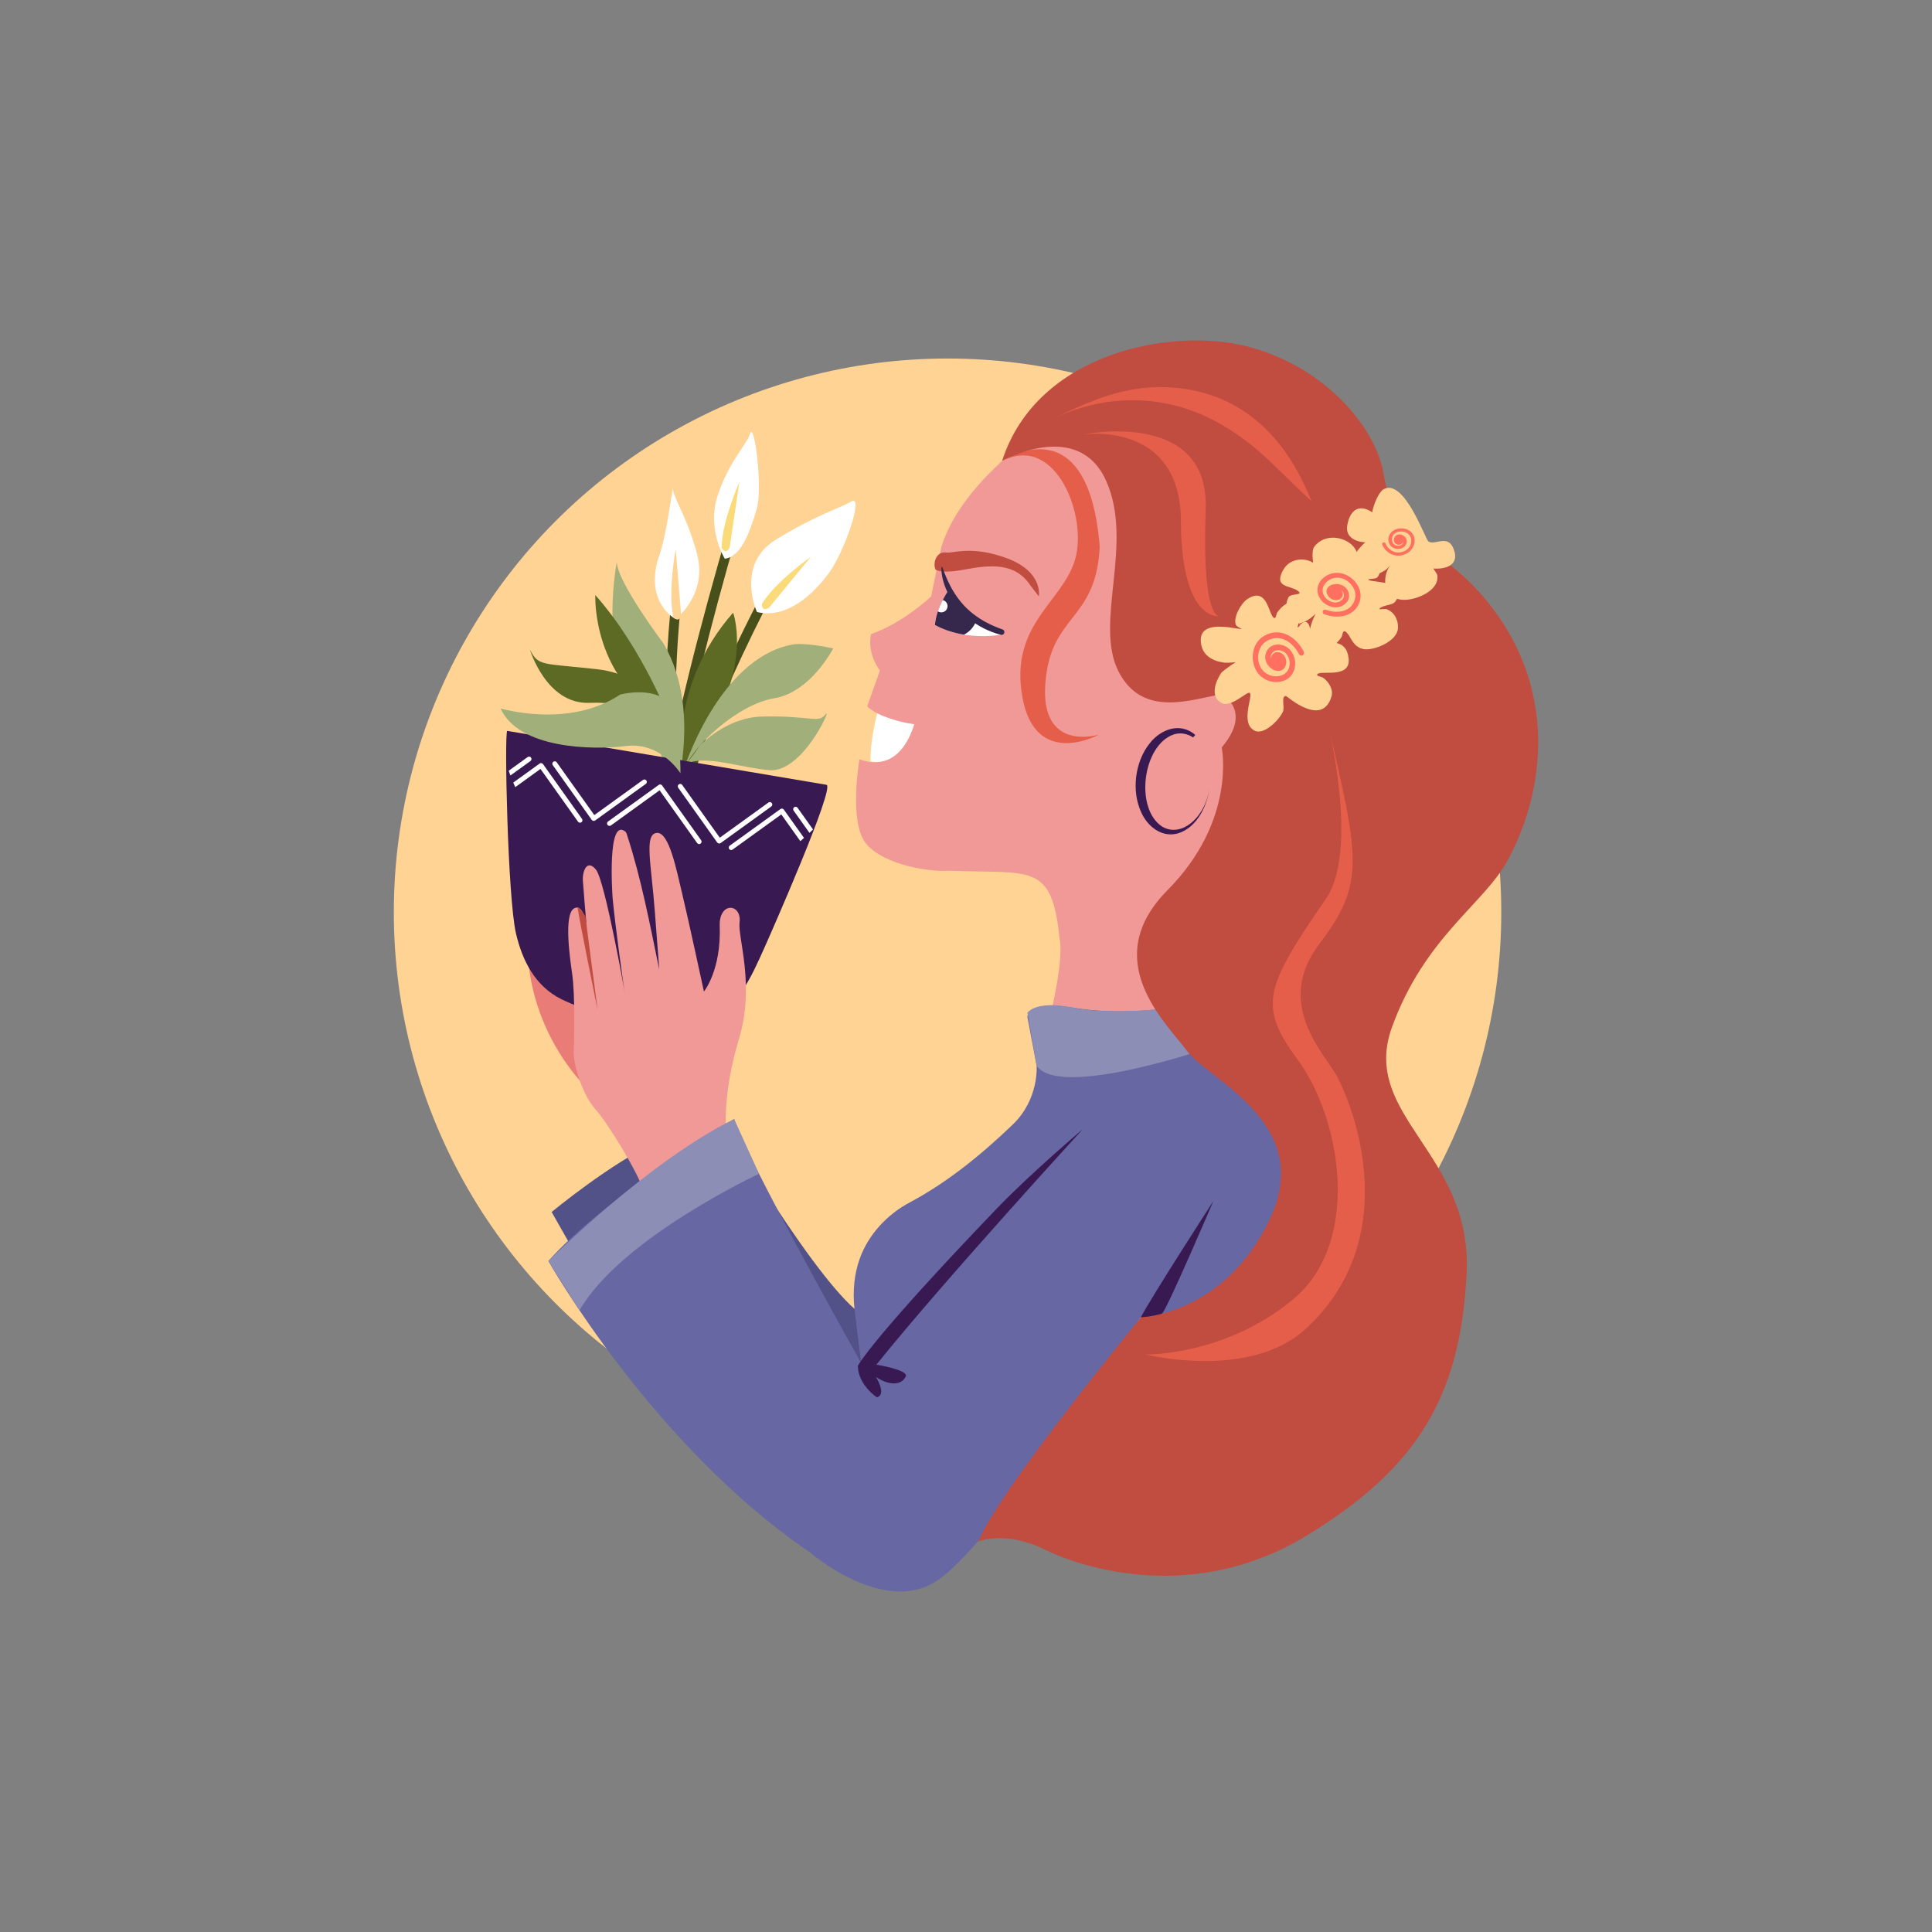 <svg id="Слой_1" enable-background="new 0 0 230.4 230.4" height="512" viewBox="0 0 230.4 230.4" width="512" xmlns="http://www.w3.org/2000/svg"><rect x="0" y="0" width="230.4" height="230.4" fill="#808080" stroke="none"/><g><circle cx="113" cy="108.789" fill="#ffd394" r="66.034"/></g><g><path d="m123.141 52.039s-8.626 5.827-10.891 13.226l-1.203 5.85s-3.24 3.121-7.161 4.508c0 0-.61 2.035 1.046 4.347l-1.514 4.268s1.799 1.777 5.607 2.132c0 0-1.715 6.04-6.527 4.175 0 0-1.339 7.595.837 10.126 2.176 2.532 7.664 3.345 9.84 3.167 9.763.389 12.248-1.066 13.18 8.055.517 2.295-.88 8.239-.88 8.239s8.267 2.237 12.427.471c0 0-1.648-9.254 2.523-14.987 4.17-5.733 6.222-10.16 5.47-16.401 0 0 4.051-1.828.889-6.677 0 0-10.05 1.959-12.238-2.032-2.188-3.992-.82-8.128.137-12.991.957-4.862-1.338-16.726-11.54-15.475z" fill="#f09997"/></g><g><path d="m119.391 75.69s-1.996.39-4.429-.004l-.001-0c-1.11-.181-2.313-.524-3.458-1.143 0 0-.015-1.711 1.676-4.277 0 0 1.39 2.149 3.245 3.759.913.793 1.939 1.456 2.967 1.666z" fill="#fff"/></g><g><path d="m90.424 72.006c-.142.046-.265.147-.338.291-1.816 3.574-3.545 7.193-5.162 10.86-1.145 2.596-2.275 5.24-3.014 7.986-.088.328.1.667.428.755.328.088.666-.1.754-.428.719-2.687 1.841-5.276 2.946-7.821 1.588-3.656 3.281-7.273 5.084-10.828.146-.287.03-.635-.256-.781-.144-.073-.3-.081-.442-.034z" fill="#474f1a"/></g><g><path d="m87.571 62.63c-.31-.09-.628.089-.718.399-1.683 5.777-3.279 11.574-4.716 17.417-.527 2.143-1.042 4.303-1.461 6.47-.254 1.315-.494 2.644-.545 3.986-.013.34.244.625.584.638.34.013.625-.258.638-.598.062-1.71.436-3.406.784-5.075.412-1.975.888-3.952 1.369-5.912 1.367-5.568 2.863-11.101 4.464-16.607.09-.309-.089-.628-.398-.717z" fill="#474f1a"/></g><g><path d="m80.622 71.93c-.321-.03-.608.211-.638.531-.354 3.734-.594 7.49-.651 11.24-.037 2.418-.075 5.043.531 7.4.085.329.415.524.744.438.329-.085.524-.428.439-.757-.272-1.045-.364-2.126-.425-3.202-.074-1.288-.079-2.576-.066-3.866.035-3.719.236-7.443.584-11.147.031-.321-.197-.607-.518-.638z" fill="#474f1a"/></g><g><path d="m90.27 72.986s-2.593-5.659 2.265-8.637c4.858-2.977 7.469-3.669 9.005-4.545 1.537-.876-.859 6.096-2.756 8.629-1.898 2.532-5.026 5.398-8.514 4.553z" fill="#fff"/></g><g><path d="m86.436 66.626s-2.186-3.497-.846-7.544c1.339-4.047 3.431-6.017 3.891-7.407.461-1.389 1.509 6.462.767 9.001-.742 2.539-1.834 5.74-3.813 5.95z" fill="#fff"/></g><g><path d="m80.573 73.826s3.833-2.911 2.563-7.717c-1.27-4.807-3.072-7.017-2.865-8-.496 2.692-.879 6.127-1.823 8.64-1.467 5.248 2.125 7.078 2.125 7.078z" fill="#fff"/></g><g><path d="m80.582 65.49s-.965 5.118-.279 8.105c0 0 .678.798.926-.271z" fill="#ffd394"/></g><g><path d="m88.17 57.5s-2.104 4.764-2.115 7.83c0 0 .479.931.964-.053z" fill="#fada79"/></g><g><path d="m96.704 66.396s-4.258 3-5.846 5.621c0 0-.07 1.044.854.451z" fill="#fada79"/></g><g><path d="m80.98 91.724s3.993-6.148 9.939-6.276 6.633.887 7.526-.264c.893-1.151-2.71 7.015-6.715 6.662-4.006-.352-8.777-2.31-10.749-.123z" fill="#a1af7b"/></g><g><path d="m81.32 91.746s-1.654-9.871 6.108-18.683c0 0 2.951 7.793-6.108 18.683z" fill="#5d6a24"/></g><g><path d="m79.905 96.974s4.301-11.575-.787-20.246c0 0-5.528-7.344-5.558-9.708 0 0-1.983 10.039 1.766 15.902 3.749 5.863 4.86 10.617 4.579 14.052z" fill="#a1af7b"/></g><g><path d="m79.976 86.105s-3.307-8.76-8.982-15.139c0 0-.494 10.311 8.982 15.139z" fill="#5d6a24"/></g><g><path d="m79.341 85.826s-1.555-5.286-8.151-6.021c-6.596-.736-6.984-.316-8.003-2.358 0 0 1.957 6.587 7.124 6.369 5.167-.217 9.03 2.01 9.03 2.01z" fill="#5d6a24"/></g><g><path d="m81.471 91.981s4.165-13.508 13.069-15.125c0 0 1.284-.295 4.824.47 0 0-2.679 5.237-7.036 5.948-4.357.71-9.846 5.791-10.858 8.707z" fill="#a1af7b"/></g><g><path d="m70.062 129.818s-9.909-9.018-6.454-23.873c0 0 1.711.078 1.944 1.789.233 1.711 2.1 12.597 3.421 11.82 1.322-.778 1.089 10.265 1.089 10.265z" fill="#e97c77"/></g><g><path d="m70.295 152.494-4.508-7.956s7.248-6.011 12.817-8.486l7.425-2.563s11.668 20.154 17.06 23.513l1.149 9.723-17.502-2.563z" fill="#525289"/></g><g><path d="m60.487 87.161c-.353.325.062 19.903 1.042 24.138.759 3.279 2.313 6.348 5.476 7.887 2.779 1.352 5.806 2.01 8.826 2.392 2.522.319 5.559.94 8.029.246 3.986-1.12 5.779-5.423 7.333-8.876.671-1.491 8.465-19.17 7.365-19.356-.006-.001-38.071-6.431-38.071-6.431z" fill="#381952"/></g><g><path d="m86.566 134.934s-.407-4.562 1.548-10.997c1.955-6.436-.137-12.085.081-13.93.273-2.306-2.47-2.497-2.365.426.188 5.276-1.882 7.815-1.882 7.815s-1.94-8.981-2.593-11.669c-.653-2.688-1.545-7.44-3.054-7.251-1.509.189-.627 3.721-.202 9.482 0 0 .522 6.821.522 6.821-1.118-5.399-2.151-10.869-3.861-16.116-.042-.128-.089-.264-.194-.348-2.168-1.745-1.553 7.45-1.501 8.017.245 2.674 1.244 10.266 1.515 11.564 0 0-2.425-13.72-3.513-15.045-1.088-1.325-1.656.253-1.55 1.414.106 1.16.328 4.702.567 6.206 0 0-.286-3.688-1.598-3.008-1.312.679-.486 6.165-.248 7.858.35 2.487.252 7.762.184 9.243-.068 1.482 1.03 5.147 2.559 6.838 1.528 1.692 5.068 7.576 5.583 9.31z" fill="#f09997"/></g><g><path d="m131.058 87.602s-7.584 4.203-9.137-4.477c-1.553-8.681 4.843-11.33 6.305-16.447 1.462-5.117-2.239-14.632-8.315-11.879 0 0 9.892-6.499 11.239 10.417-.457 8.955-5.848 7.95-6.487 16.265-.64 8.315 6.396 6.122 6.396 6.122z" fill="#e55e4a"/></g><g><path d="m111.563 67.921s.548.548 3.473 0c2.924-.548 6.031-.914 7.858 1.919l.989 1.276s.568-2.876-3.708-4.503c-4.276-1.627-6.549-.587-7.34-.719-1.135-.189-1.633 1.217-1.271 2.027z" fill="#c14c40"/></g><g><path d="m138.85 120.272s-5.392.824-10.909-.107c-5.517-.931-5.417 1.116-5.417 1.116l1.096 5.796s.332 3.988-2.858 7.045c-3.688 3.535-7.74 6.86-12.259 9.266-2.686 1.43-4.906 3.787-5.957 6.664-.684 1.873-.855 3.894-.66 5.87 0 0 .598 5.318.864 6.713 0 0-13.936-24.797-15.199-29.183 0 0-15.269 9.191-22.155 16.928 0 0 12.379 21.966 31.18 34.738 0 0 8.665 7.512 15.009 3.489 6.344-4.023 20.271-25.764 24.448-31.489 0 0 8.666.077 14.546-8.047 5.88-8.124 1.934-17.33-5.957-21.741 0 0-4.815-4.759-5.773-7.06z" fill="#6767a4"/></g><g><path d="m129.133 134.652s-16.673 18.19-24.62 28.093c0 0 3.868.619 3.504 1.399-.52 1.115-2.023 1.09-3.569.054 0 0 1.352 2.105.119 2.436 0 0-2.219-1.449-2.267-3.738 0 0 .466-1.022 4.165-5.31 2.443-2.83 6.295-7.083 12.353-13.404 4.056-4.232 10.314-9.529 10.314-9.529z" fill="#381952"/></g><g><path d="m144.697 143.24s-7.294 11.268-8.663 13.88c0 0 2.035.104 2.6-.525.758-.974 6.063-13.355 6.063-13.355z" fill="#381952"/></g><g><path d="m59.695 84.482s8.137 2.445 14.262-1.654c0 0 6.332-1.704 6.814 3.459.482 5.163.369 5.924.369 5.924s-2.316-3.754-6.459-3.244c-4.143.51-12.852.301-14.986-4.485z" fill="#a1af7b"/></g><g><g><path d="m78.962 93.671c-.045-.063-.113-.105-.189-.118-.076-.013-.154.006-.217.051l-6.043 4.364c-.13.094-.159.275-.065.405.094.13.275.159.405.065l5.807-4.193 4.481 6.294c.045.063.11.102.18.116.076.015.157-0.0.224-.048.13-.093.161-.274.068-.404z" fill="#fff"/></g><g><path d="m92.047 95.771c-.094-.13-.275-.159-.405-.065l-5.807 4.193-4.481-6.294c-.093-.13-.274-.161-.404-.068-.13.093-.161.274-.068.404l4.65 6.531c.043.06.107.102.18.116.003.001.006.001.009.002.076.013.154-.006.217-.051l6.043-4.364c.13-.094.159-.275.065-.405z" fill="#fff"/></g><g><path d="m95.88 99.923c-.145.132-.29.262-.434.39l-2.272-3.19-5.807 4.193c-.13.093-.311.064-.404-.065-.094-.13-.064-.311.065-.405l6.043-4.364c.063-.045.141-.063.217-.051.076.012.144.055.189.118z" fill="#fff"/></g><g><path d="m96.955 98.918c-.142.136-.283.271-.424.403l-1.889-2.653c-.093-.13-.062-.311.068-.404.131-.093.311-.062.404.068z" fill="#fff"/></g><g><path d="m63.261 90.753-2.392 1.728c-.071-.187-.139-.376-.205-.566l2.258-1.631c.13-.094.311-.064.405.065.094.13.065.311-.065.405z" fill="#fff"/></g><g><path d="m69.339 98.061c-.068.048-.149.063-.225.048-.07-.014-.135-.054-.179-.116l-4.481-6.294-3.008 2.172c-.082-.179-.161-.36-.238-.543l3.143-2.27c.062-.045.141-.063.217-.051.076.012.144.055.189.118l4.65 6.531c.093.13.062.311-.068.404z" fill="#fff"/></g><g><path d="m77.085 93.076c-.094-.13-.275-.159-.405-.065l-5.807 4.193-4.481-6.294c-.093-.13-.274-.161-.404-.068-.13.093-.161.274-.068.404l4.65 6.531c.043.06.107.102.18.116.003.001.006.001.009.002.076.013.154-.006.217-.051l6.043-4.364c.13-.094.159-.275.065-.405z" fill="#fff"/></g></g><g><path d="m123.621 127.078-1.096-6.297s.941-1.528 5.417-.616c4.476.912 10.909.107 10.909.107l3.924 5.138s-16.643 5.548-19.153 1.668z" fill="#8c8eb6"/></g><g><path d="m69.109 156.264-3.713-5.882s11.912-11.9 22.155-16.928l2.966 6.525c0-0-16.46 7.663-21.408 16.285z" fill="#8c8eb6"/></g><g><path d="m104.614 85.073s-.885 3.311-.791 5.715c0 0 3.486 1.07 5.201-4.418 0-0-2.3-.276-4.41-1.296z" fill="#fff"/></g><g><path d="m141.283 98.639c-.856.433-1.855.443-2.66-.044-3.346-2.13-2.367-9.802 1.402-11.027.773-.232 1.592-.073 2.265.376.026-.042.056-.082.091-.119.057-.061.111-.12.164-.178-.162-.139-.336-.268-.524-.382-1.748-1.021-3.753-.101-4.904 1.368-.913 1.133-1.431 2.533-1.619 3.962-.174 1.432-.022 2.914.579 4.239.747 1.709 2.456 3.099 4.402 2.549 2.351-.72 3.532-3.414 3.822-5.67-.257 1.941-1.218 4.003-3.018 4.927z" fill="#381952"/></g><g><path d="m119.506 54.971s9.053-5.115 12.405 2.37c3.352 7.485-1.452 16.87 1.452 22.679 2.905 5.81 9.049 3.24 12.289 2.793 0 0 3.825 1.834.044 6.325 0 0 1.812 8.665-6.46 17.015-8.271 8.351-.236 15.756 2.363 19.222 2.6 3.466 15.227 8.578 9.836 19.992-5.39 11.415-15.376 11.732-15.376 11.732s-16.861 20.504-19.397 26.74c0 0 3.171-1.374 7.927.951 4.756 2.326 17.968 6.447 31.285-1.691 13.317-8.138 18.285-16.7 19.025-31.18.74-14.48-12.789-18.813-8.878-29.488 3.91-10.675 10.886-14.586 13.74-19.765 2.854-5.179 5.222-13.53 2.407-22.21-2.815-8.68-9.501-13.255-9.501-13.255s-6.803-4.809-7.624-10.439c-.821-5.63-6.888-12.914-16.037-15.378-9.149-2.463-25.342.617-29.501 13.586z" fill="#c14c40"/></g><g><g><path d="m155.013 74.599c-.906 1.072.953-2.153-.339-2.672-1.012-.407-1.781.357-2.335 1.075-.165.213-.165.825-.403.7-.673-.355-.765-3.884-3.226-2.232-.686.461-1.716 2.204-1.308 3.077.109.234.865.502.609.476-1.288-.134-5.443-1.224-4.735 1.978.38 1.716 2.447 2.221 3.912 1.974.255-.043.732.09.758-.168.046-.441-2.211 1.299-2.287 1.41-.672.969-1.424 2.862.033 3.63 1.101.58 3.022-1.42 3.338-1.218.475.302-1.215 3.619.6 4.512 1.143.562 2.99-1.381 3.367-2.286.243-.582-.272-1.834.358-1.858.102-.004 4.304 3.812 5.427.072.262-.87-.356-1.795-1.001-2.247-.22-.154-.81-.158-.699-.402.262-.578 4.046.629 3.741-1.917-.339-2.824-2.987-1.393-4.114-2.407-.469-.422-.483-2.931-1.697-1.496z" fill="#ffd394"/></g><g><path d="m150.625 71.35c.071.066.135.144.195.223-.062-.081-.122-.157-.195-.223zm.195.223c.065.086.126.168.181.265-.054-.097-.116-.179-.181-.265zm3.371.223c.214.003.421.066.627.209-.202-.14-.413-.207-.627-.209zm.627.209c.234.162.299.63.307 1.115.058-.437.04-.875-.307-1.115zm.307 1.115c-.035.266-.092.543-.14.739-.051.21.028.739.028.739s.123-.764.111-1.478zm-.111 1.478s.967-.344 1.128.056c-.161-.399-.461-.646-.85-.335-.123.098-.279.279-.279.279zm-.975-2.76c-.161.018-.32.043-.473.112.152-.07.314-.093.473-.112zm-.696.293c-.256.157-.529.315-.711.516-.041.045-.09.108-.139.167.211-.254.533-.485.85-.683zm-1.923.655c.022.057.048.128.07.181.05.126.282.724.446.739-.284-.207-.393-.607-.516-.92zm.516.92c.131.012.185-.081.223-.195-.053.137-.131.262-.223.195zm.515-.85c-.043.052-.08.111-.111.153-.049.064-.074.133-.098.209.048-.15.111-.243.209-.363zm-7.384 1.882c-.029.002-.054.012-.083.014.28-.022.52.011.794.028-.249-.016-.459-.057-.711-.042zm.711.042c.391.025.813.041 1.115.083-.089-.012-.176-.031-.265-.042-.236-.029-.557-.023-.85-.041zm-1.63.139c-.275.105-.511.255-.683.488.172-.233.405-.382.683-.488zm-.683.488c-.14.188-.205.414-.237.641.032-.229.096-.451.237-.641zm-.237.641c-.01.075.002.147 0 .223.002-.075-.01-.149 0-.223zm0 .223c-.003.118-.027.233-.014.348.004.032.024.053.028.084-.02-.142-.018-.287-.014-.432zm.014.432c.004.032-.005.066 0 .098.02.119.091.198.125.307-.042-.134-.104-.256-.125-.404zm.125.404c.066.21.125.424.237.6-.111-.173-.171-.388-.237-.6zm.237.6c.078.122.182.217.279.321-.096-.104-.201-.199-.279-.321zm.279.321c.126.137.251.268.404.376-.152-.105-.278-.242-.404-.376zm.404.376c.131.091.272.154.418.223-.144-.07-.29-.133-.418-.223zm.418.223c.167.082.332.155.515.209-.182-.054-.348-.129-.515-.209zm.515.209c.124.037.247.059.376.084-.127-.024-.254-.048-.376-.084zm.376.084c.142.026.271.086.418.098.135.01.269.012.404.014-.277-.004-.551-.06-.822-.112zm12.594-2.356c.279.021.565.04.836.07-.272-.03-.555-.05-.836-.07zm1.073.125c.234.041.454.098.655.209-.201-.114-.425-.168-.655-.209zm.655.209c.117.066.203.217.306.32-.103-.104-.186-.254-.306-.32zm.306.32c.146.149.304.266.404.516-.015-.035-.012-.078-.028-.112-.1-.203-.248-.275-.376-.404zm.474.753c.038.133.077.267.097.404-.002-.013.002-.029 0-.042-.02-.12-.064-.242-.097-.362zm.097.404c.046.298.087.635-.028.92.098-.244.086-.539.056-.795-.005-.042-.021-.083-.028-.125zm-13.054.377c-.052.021-.081.044-.125.07.107-.053.389-.134.334-.014-.012-.099-.111-.095-.209-.056zm-.125.07c-.038.022-.095.047-.111.056-.242.134-.455.314-.683.474.261-.186.509-.389.794-.53zm-1.101.725c-.073.054-.151.099-.223.153-.177.133-.495.32-.627.516.153-.229.612-.504.85-.669zm-.85.669c-.25.373-.488.802-.641 1.255.156-.453.397-.892.641-1.255zm-.641 1.255c-.134.388-.176.779-.126 1.171-.045-.39-.003-.79.126-1.171zm-.126 1.171c.005.047-.022.093-.014.14.006.035.033.063.042.098-.021-.078-.018-.158-.028-.237zm.028.237c.004.018-.005.037 0 .056.008.026.033.044.041.07-.014-.041-.031-.083-.041-.125zm.041.125c.028.079.043.164.084.237.028.051.068.053.098.098-.073-.105-.138-.214-.181-.335zm.181.335c.037.054.053.119.098.167.066.071.14.074.209.125-.107-.083-.214-.156-.306-.293zm.306.293c.124.096.239.202.376.237-.132-.039-.251-.142-.376-.237zm.376.237c.137.041.277.035.418.028-.143.011-.284.007-.418-.028zm.418.028c.082-.006.153.004.237-.014-.079.016-.158.01-.237.014zm.237-.014c.518-.105 1.045-.423 1.49-.711-.433.28-.974.597-1.49.711zm11.145-3.653c-.042.003-.057.023-.098.028.231-.022.465-.027.696-.028-.125 0-.362-.014-.599 0zm-.098.028c-.07.006-.14.001-.209.014-.059.011-.233.053-.237.139.066-.108.257-.131.446-.153zm-.446.153c-.007.153.107.223.251.265-.17-.063-.314-.16-.251-.265zm.627.377c.201.099.384.281.53.446-.096-.108-.195-.2-.307-.293-.053-.044-.148-.116-.223-.153zm-8.679 1.84c.146.102.075.389.055.53.007-.052.024-.102.028-.153.008-.114.027-.299-.083-.377zm5.28 1.06c.081.054.154.102.237.153.222.139.507.245.766.377-.347-.178-.718-.34-1.003-.53zm1.003.53c.221.112.408.241.641.32-.232-.079-.424-.21-.641-.32zm.641.32c.143.049.287.069.432.098-.146-.029-.288-.049-.432-.098zm.432.098c.136.027.268.078.404.084-.135-.006-.27-.057-.404-.084zm-7.44-.683c-.015.075-.028.148-.042.223-.039.215-.029.472-.056.711.037-.319.044-.656.098-.934zm-.098.934c-.035.306-.101.595-.07.892-.031-.295.036-.592.07-.892zm-.07.892c.017.166.089.308.14.46-.05-.151-.122-.295-.14-.46zm.14.46c.035.106.043.225.097.321-.054-.096-.062-.215-.097-.321zm.097.321c.134.236.331.442.613.585-.284-.145-.478-.348-.613-.585zm.613.585c.214.109.44.119.669.084-.231.037-.46.023-.669-.084zm.669.084c.052-.008.101-.042.153-.056-.052.013-.101.048-.153.056zm.153-.056c.184-.049.354-.11.529-.209-.173.096-.352.162-.529.209zm.529-.209c.138-.077.22-.171.349-.265-.122.091-.214.189-.349.265zm.349-.265c.203-.15.436-.293.585-.432.074-.07.139-.15.209-.223-.196.205-.491.434-.794.655zm.794-.655c.021-.022.065-.05.083-.07.048-.052.089-.123.14-.181-.073.085-.146.17-.223.251zm.223-.251c.038-.045.088-.079.125-.125.016-.02.025-.05.042-.07-.054.069-.111.129-.167.195zm.167-.195c.061-.077.13-.15.181-.223.142-.202.301-.435.349-.684-.065.336-.315.642-.53.907z" fill="#ffd394"/></g></g><g><g><path d="m165.378 72.654c-.247-.09-.927.083-.887-.044-0.0.002-.001.004-.001.007 0-.003.001-.005.002-.008.004-.011.013-.025.028-.041.027-.028.057-.054.087-.078.036-.019.075-.036.11-.054-.02.012-.047.012-.067.026-.012.009-.026.017-.04.026.055-.043.116-.079.181-.111-.017.012-.044.044-.074.059.18-.109.389-.176.596-.231.436-.103.894-.173 1.117-.511 1.637-2.477-2.627-2.178-3.2-2.53-.287-.176.727-.06.978-.282.652-.579.256-1.844-.303-2.315-.049-.041-.099-.076-.149-.106.146.084.286.212.414.397-.129-.188-.27-.317-.42-.401-.525-.307-1.108-.02-1.573.372-.04.028-.08.058-.118.093-.031.029-.059.061-.088.093-.131.127-.248.257-.347.375.077-.139.136-.277.179-.412.017-.045.032-.09.042-.133.091-.381.054-.737-.072-1.057-.352-.911-1.429-1.572-2.559-1.659-.009-.001-.018-.002-.026-.002.005 0.0.009.001.014.001-.917-.067-1.867.243-2.494 1.106-.205.282-.226 1.094-.113 1.873-1.152-.701-2.847-.465-3.579.878-.237.434-.342.767-.352 1.026 0-.003-0-.006-0-.009-0.0.003 0.0.006 0.0.009-.026.677.598.855 1.228 1.055.16.055.317.108.461.168-.036-.014-.07-.031-.104-.047.138.051.269.109.388.179-.054-.024-.11-.042-.163-.067.078.036.192.088.293.153.015.011.029.022.043.034.045.044.087.092.132.136.018.017.036.052.04.077-.003-.019-.01-.037-.019-.055.199.308-1.017.177-1.265.533-.467.672-.436 2.39.316 2.926.928.661 2.174-.19 2.871-.915-.187.373-.367.805-.506 1.25-.007.021-.016.041-.022.062-.009.031-.018.063-.026.097-.396 1.379-.364 2.825 1.097 2.972 1.036.104 2.056-.843 2.538-1.573.084-.127.112-.354.166-.521.018-.043.038-.081.06-.114-.013.015-.025.031-.035.048.032-.073.074-.125.136-.136-.038.012-.071.043-.101.088.039-.045.092-.077.166-.087.001 0.0.001 0.0.002 0.0.007.002.014.005.021.007.183.072.316.274.45.469-.058-.089-.103-.189-.174-.27-.008-.009-.018-.02-.028-.032.136.145.259.364.399.604-.064-.101-.129-.202-.197-.301.102.157.2.317.301.476.342.566.809 1.177 1.759 1.207 1.274.04 3.73-1.028 3.824-2.509.059-.942-.407-1.931-1.334-2.266zm-.554-.295c.011-.005.022-.01.034-.015-.011.005-.022.01-.034.015z" fill="#ffd394"/></g><g><path d="m152.662 69c0-.018.002-.036.003-.054-.001.018-.003.037-.003.054z" fill="#ffd394"/></g><g><path d="m152.665 68.946c.001-.012.001-.023.002-.036-.001.012-.001.024-.002.036z" fill="#ffd394"/></g><g><path d="m152.668 68.91c.003-.031.008-.063.014-.095-.006.033-.011.065-.014.095z" fill="#ffd394"/></g></g><g><path d="m173.344 65.439c-.045-.114-.094-.214-.146-.303.019.03.037.06.053.092-.037-.073-.077-.138-.123-.201-.056-.081-.114-.15-.175-.208-.008-.012-.016-.023-.027-.033-.026-.023-.052-.041-.079-.057-.62-.463-1.453-.032-2.059-.035-.158-.012-.31-.055-.454-.147.142.09.29.134.445.147-.171-.002-.324-.04-.448-.143-.381-.317-2.885-7.564-5.339-6.204-.508.281-1.168 1.678-1.35 2.751-.756-.546-1.864-.831-2.538.289.058-.101.124-.198.202-.287-.249.285-.404.636-.513.992-.005.016-.006.033-.007.05-.04.134-.076.278-.107.434-.124.61.021 1.062.31 1.386.058.069.124.136.203.198-.078-.061-.144-.127-.201-.195.431.481 1.178.683 1.836.707-.037.031-.072.06-.103.087-.105.09-.23.21-.364.353-.001.001-.003.003-.004.004-.406.432-.894 1.069-1.17 1.709-.004.007-.008.013-.011.02-.003.006-.004.013-.006.019-.145.346-.224.692-.193 1.005.002.022.005.045.008.067.001.009.002.018.004.027.006.036.014.073.024.109-.01-.036-.018-.072-.024-.108.007.038.015.075.025.111-0-.001-.001-.002-.001-.004 0.0.001.001.002.001.004.012.043.027.084.044.125.007.017.016.032.023.049.01.022.02.043.032.064.011.019.022.035.034.053.013.02.026.039.04.059.004.005.008.01.012.015.019.025.038.049.06.073.72.774 2.029.422 3.039-.039.003-.001.006-.002.009-.003.012-.006.023-.012.035-.017.322-.149.613-.308.841-.443.228-.135.727-.754.574-.542-.983 1.361-.856 4.059 1.723 4.062 1.493.002 4.207-1.109 3.927-2.95-.01-.067-.207-.413-.482-.785 1.44.119 3.206-.376 2.417-2.357zm-12.367 2.436c.002.017.004.034.006.051-.002-.017-.005-.034-.006-.051z" fill="#ffd394"/></g><g><g><path d="m155.486 77.73c.065.163.005.348-.143.427-.158.084-.357.014-.443-.155-.478-.933-1.216-1.598-2.024-1.825-.68-.19-1.363-.06-1.975.376-.471.336-.78.909-.847 1.573-.068.666.12 1.322.517 1.801.572.692 1.641.931 2.433.544.39-.19.668-.558.764-1.008.103-.482-.011-.997-.313-1.412-.267-.368-.746-.565-1.191-.492-.209.034-.579.162-.706.633-.037.138-.033.266-.007.378.011-.332.216-.646.527-.756.345-.123.758.009 1.027.327.204.241.31.572.283.884-.056.64-.41.861-.615.936-.416.151-.972-.021-1.383-.429-.434-.429-.605-1.009-.46-1.551.161-.598.601-.998 1.207-1.097.681-.112 1.418.197 1.833.769.423.582.582 1.306.437 1.987-.138.649-.541 1.179-1.105 1.455-1.06.517-2.442.203-3.215-.732-.52-.628-.768-1.48-.68-2.337.087-.856.493-1.6 1.113-2.042.768-.548 1.633-.709 2.501-.466.991.278 1.885 1.073 2.453 2.182.005.01.01.021.014.031z" fill="#ff7061"/></g></g><g><g><path d="m157.915 73.248c-.144-.067-.222-.222-.175-.362.05-.148.222-.221.384-.163.895.32 1.789.312 2.454-.021.559-.281.918-.771 1.04-1.417.093-.497-.067-1.052-.441-1.522-.375-.471-.909-.785-1.465-.859-.804-.108-1.645.373-1.914 1.093-.132.355-.082.758.14 1.107.237.373.634.639 1.089.728.403.079.837-.077 1.079-.389.114-.147.273-.449.059-.829-.063-.112-.145-.192-.233-.249.201.222.266.547.135.803-.146.284-.495.445-.869.399-.284-.035-.559-.186-.738-.404-.366-.448-.276-.801-.19-.972.174-.345.641-.564 1.163-.544.55.02 1.025.294 1.271.731.272.483.239 1.003-.091 1.428-.37.477-1.04.715-1.668.591-.639-.126-1.196-.5-1.53-1.027-.319-.502-.391-1.085-.199-1.599.36-.965 1.451-1.582 2.537-1.437.73.098 1.426.502 1.908 1.109.481.606.687 1.329.563 1.984-.152.811-.61 1.43-1.324 1.788-.815.409-1.892.425-2.956.045-.01-.004-.02-.007-.029-.012z" fill="#ff7061"/></g></g><g><g><path d="m164.832 64.932c-.028-.09.024-.191.123-.232.105-.043.224-.002.265.093.226.521.635.899 1.122 1.038.41.116.846.057 1.262-.172.32-.176.557-.486.651-.85.094-.365.027-.729-.183-.998-.304-.39-.952-.54-1.477-.341-.258.098-.461.295-.555.541-.102.263-.07.548.086.781.138.207.422.324.705.291.133-.015.374-.079.49-.336.034-.075.041-.145.034-.208-.033.182-.185.351-.388.406-.225.061-.473-.018-.616-.197-.109-.136-.149-.319-.108-.49.085-.351.323-.466.457-.503.271-.076.605.029.83.26.237.243.3.565.166.86-.147.326-.453.538-.839.582-.434.05-.87-.133-1.085-.454-.219-.327-.262-.728-.118-1.099.137-.354.429-.638.803-.78.702-.266 1.54-.069 1.951.458.276.354.364.826.243 1.296-.121.469-.432.87-.854 1.103-.522.288-1.075.361-1.598.212-.597-.17-1.093-.622-1.362-1.241-.003-.006-.005-.012-.006-.017z" fill="#ff7061"/></g></g><g><path d="m112.379 67.636c.726 2.134 1.847 4.152 3.643 5.544 1.051.839 2.259 1.436 3.532 1.884.175.06.268.251.207.426-.058.166-.234.257-.401.213-2.788-.72-5.263-2.646-6.465-5.288-.198-.435-.357-.887-.467-1.351-.108-.464-.179-.936-.16-1.415.006-.056.087-.079.11-.012z" fill="#35284c"/></g><g><path d="m116.424 74.024c-.265.737-.798 1.321-1.462 1.661l-.001-0c-1.11-.181-2.313-.524-3.458-1.143 0 0-.005-.606.347-1.637.133-.39.317-.841.573-1.344.203-.401.453-.835.756-1.296 0 0 1.39 2.149 3.245 3.759z" fill="#35284c"/></g><g><path d="m68.887 108.248c.064.836 2.382 12.2 2.382 12.2l-1.467-11.215s-.943-1.369-.914-.985z" fill="#c14c40"/></g><g><path d="m125.373 50.032c4.39-2.141 8.656-4.056 13.699-3.858 8.867.347 14.262 5.89 17.332 13.593-.685-.586-3.442-3.291-4.805-4.605-1.996-1.924-4.219-3.636-6.671-4.94-6.223-3.308-13.239-3.271-19.555-.19z" fill="#e55e4a"/></g><g><path d="m129.133 51.814s11.639-1.764 11.692 10.321c.053 12.085 4.593 11.341 4.593 11.341s-2.12.505-1.633-12.749c.442-12.055-14.651-8.914-14.651-8.914z" fill="#e55e4a"/></g><g><path d="m158.328 86.217s3.821 15.153-.23 21.012c-7.398 10.699-8.001 12.805-3.329 19.166 5.212 7.095 7.608 21.755-.538 28.538-8.145 6.783-17.614 6.595-17.614 6.595s12.385 3.103 19.085-3.049c11.336-10.409 6.216-25.363 3.796-30.023-1.401-2.698-7.657-8.626-2.181-15.857 5.476-7.231 4.831-10.033 1.01-26.382z" fill="#e55e4a"/></g><g><path d="m112.984 72.441c-.086.4-.48.655-.882.569-.093-.02-.177-.056-.252-.105.133-.39.317-.841.573-1.344.396.09.646.483.561.88z" fill="#fff"/></g></svg>